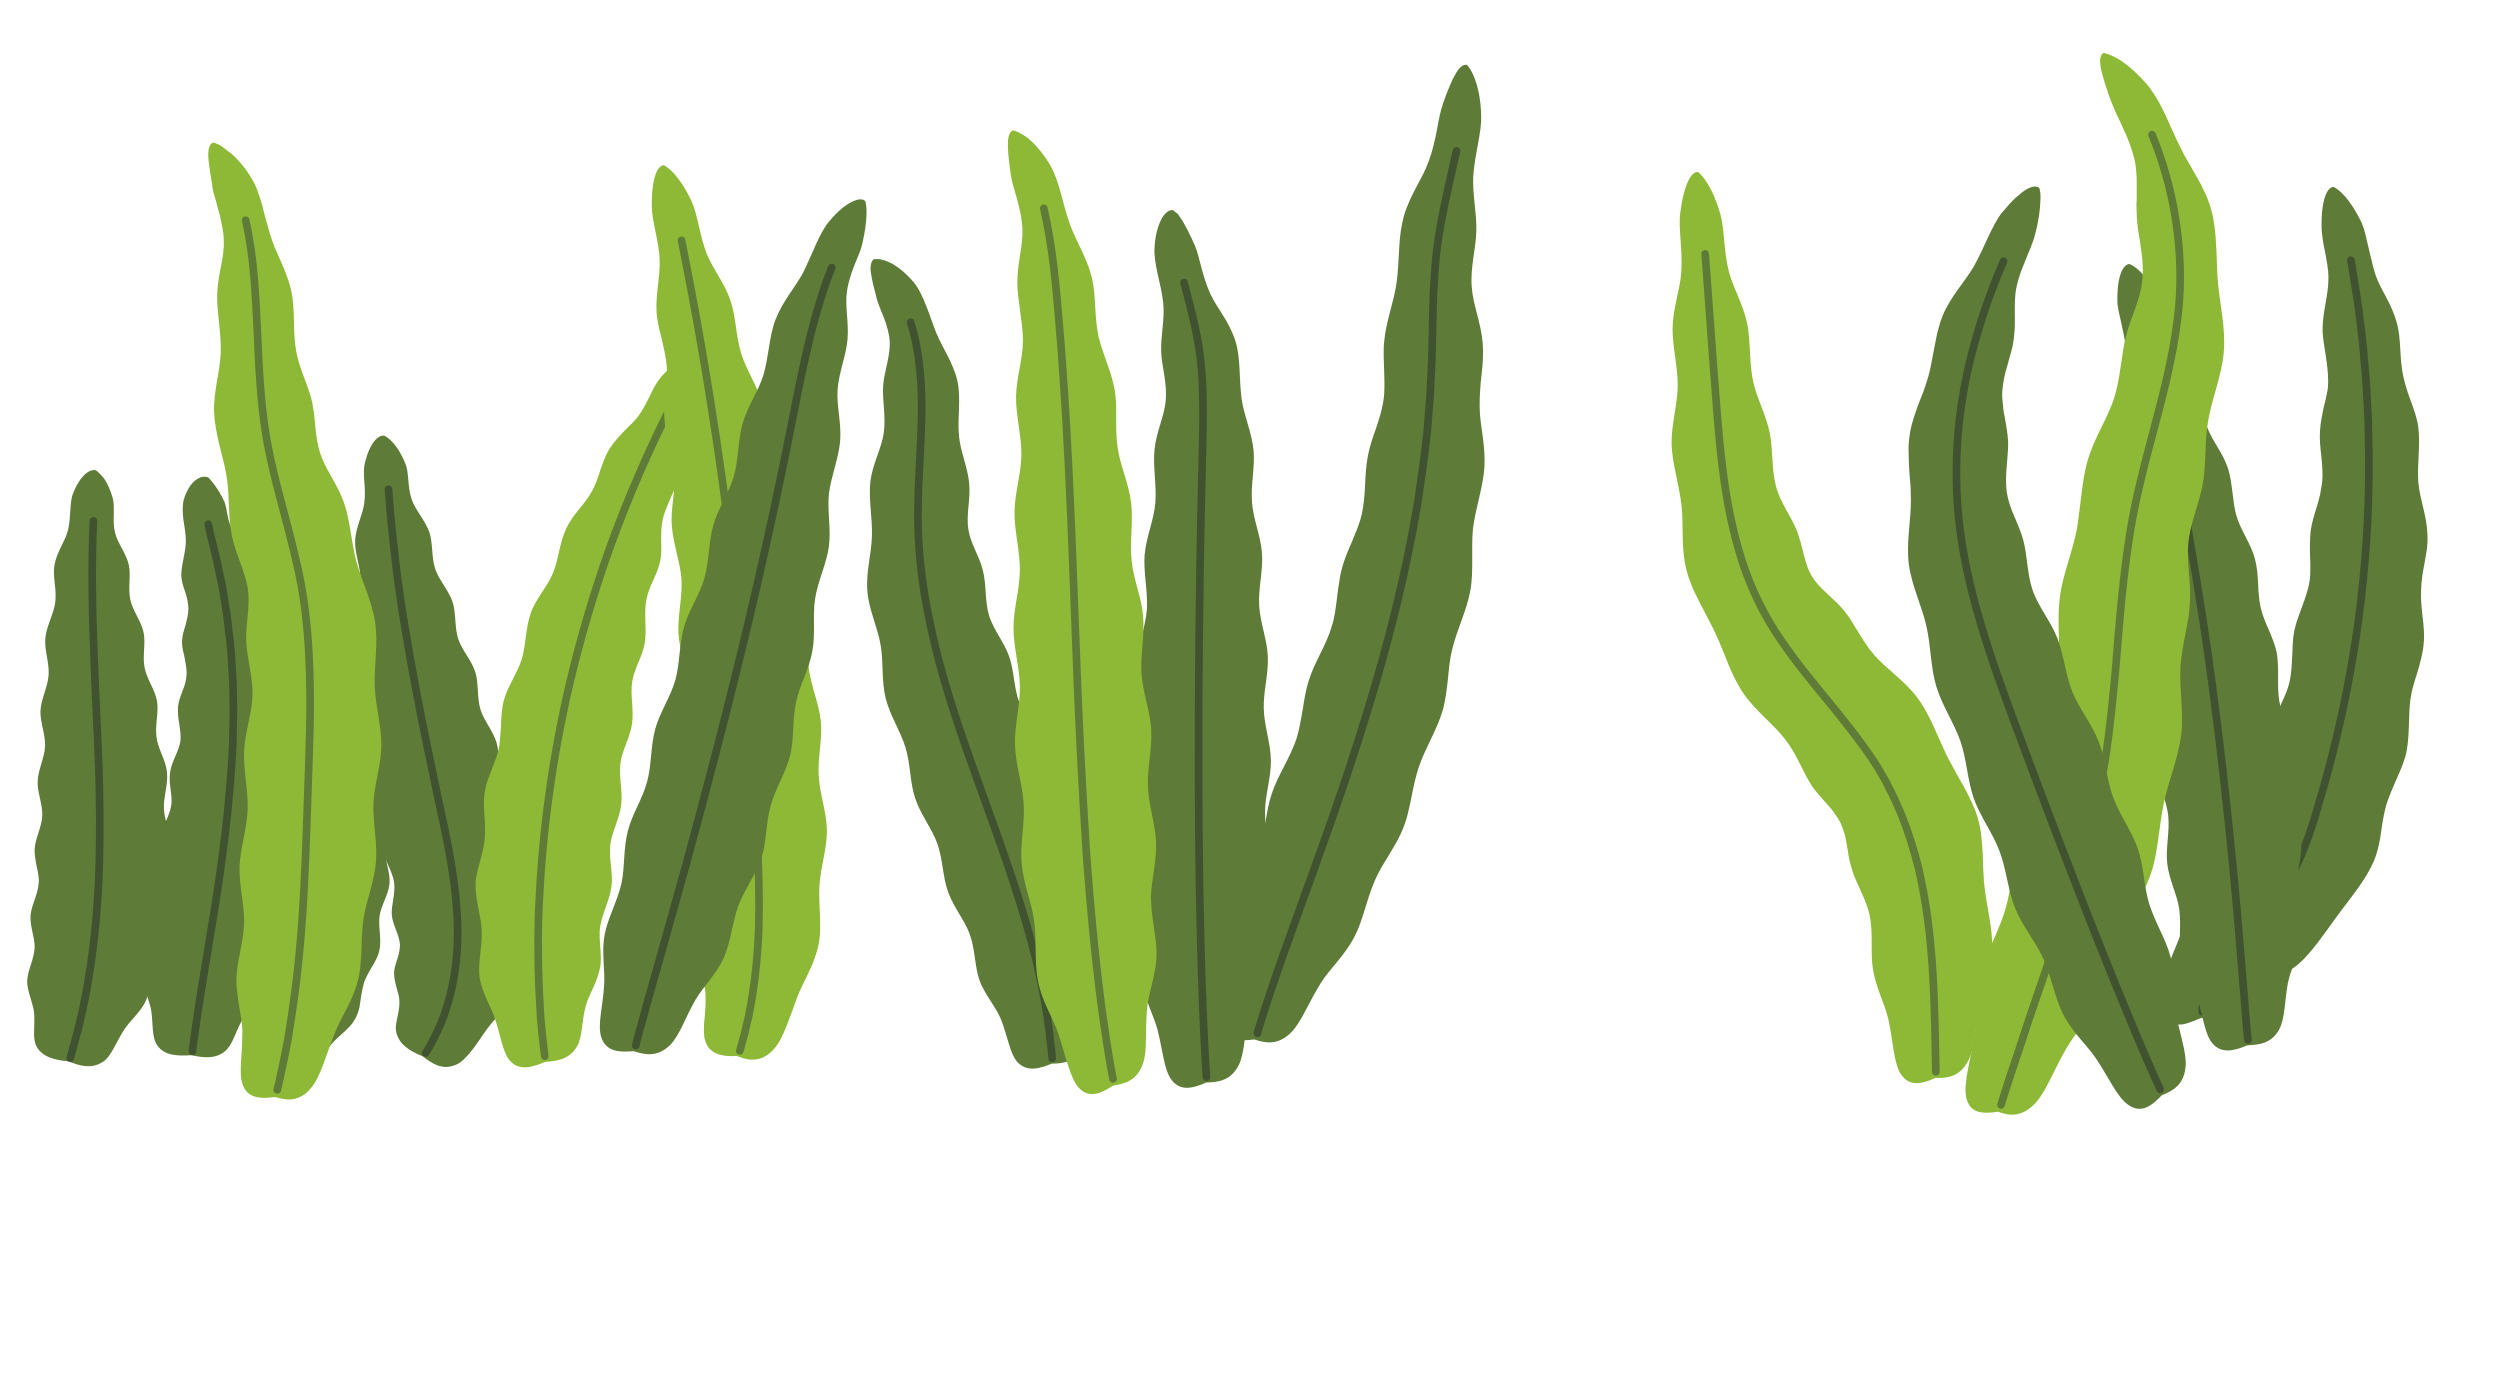 <?xml version="1.0" encoding="utf-8"?>
<!-- Generator: Adobe Illustrator 21.0.0, SVG Export Plug-In . SVG Version: 6.00 Build 0)  -->
<svg version="1.2" baseProfile="tiny" id="plant_back"
	 xmlns="http://www.w3.org/2000/svg" xmlns:xlink="http://www.w3.org/1999/xlink" x="0px" y="0px" viewBox="0 0 982 550"
	 xml:space="preserve">
<g>
	<path fill="#5E7B38" d="M37.6,184.7c-2.3-0.5-6,1.8-8.9,9.1c-1.5,3.8-0.7,9.2-2,14.5c-1.1,4.3-4.4,8.5-5.3,13.6
		c-0.4,2.3-0.2,4.7,0.1,7.2c0.3,2.5,0.5,5,0.2,7.5c-0.6,4.6-3.4,9.1-3.9,14.1c-0.4,4.7,1.6,9.6,1.3,14.4c-0.3,4.7-2.9,9.2-3.2,14
		c-0.2,4.6,2,9.4,1.8,14c-0.2,4.6-2.7,9.1-2.9,13.7c-0.1,2.3,0.4,4.6,0.9,6.8c0.5,2.3,1,4.6,0.9,6.8c-0.1,2.3-0.8,4.5-1.5,6.7
		c-0.7,2.2-1.4,4.4-1.5,6.5c-0.1,2.2,0.4,4.5,0.8,6.7c0.5,2.2,1,4.4,0.8,6.6c-0.3,4.5-2.9,8.7-3.2,12.7c-0.3,4.4,1.8,8.8,1.6,12.9
		c-0.2,2.2-0.8,4.4-1.5,6.5c-0.7,2.1-1.3,4.1-1.4,6c-0.1,2.3,0.5,4.5,1.2,6.7c0.6,2.1,1.3,4.2,1.5,6.1c0.2,2.6,0,5,0,7.3
		c-0.1,2.3,0.1,4.3,1,6c2.2,4.1,7.1,5.3,12.5,5.8c4.3,1.7,8.9,3.2,13.5,0.2c1.8-1.1,3-3.1,4.3-5.4c1.3-2.3,2.5-4.8,4.1-7.3
		c1.3-1.9,2.9-3.7,4.6-5.6c0.8-1,1.7-2,2.4-3.1c0.8-1.1,1.4-2.3,1.9-3.6c0.9-2.2,1.2-4.8,1.4-7.4c0.2-2.6,0.4-5.3,1-7.9
		c1.2-4.7,4.5-9.1,5.3-14.4c0.3-2.4,0.1-5-0.3-7.5c-0.4-2.5-0.7-5.1-0.6-7.7c0.1-2.4,0.8-4.8,1.5-7.3c0.7-2.4,1.3-4.9,1.3-7.4
		c0-4.9-2.6-9.7-2.9-14.5c-0.3-4.8,1.7-9.8,1.2-14.6c-0.2-2.4-1.1-4.7-2-6.9c-0.9-2.3-1.8-4.5-2.1-6.8c-0.7-4.7,0.9-9.7,0.2-14.2
		c-0.8-4.6-4-8.7-4.9-13.2c-0.9-4.6,0.5-9.6-0.4-13.9c-1-4.6-4.3-8.5-5.2-12.8c-1-4.6,0.3-9.5-0.6-13.7c-1.1-4.7-4.4-8.5-5.4-12.6
		c-0.6-2.5-0.6-5-0.5-7.3c0-2.3,0.1-4.5-0.4-6.3c-1-3.5-2.2-6-3.4-7.7C39.5,186.2,38.3,185.2,37.6,184.7z"/>
	<path fill="none" stroke="#405230" stroke-width="3" stroke-linecap="round" stroke-miterlimit="10" d="M36.7,204.6
		c-0.9,18.7-0.4,36.1,0.2,52.2c0.6,16.1,1.4,30.8,1.9,44.2c0.9,26.9,0.3,48.6-1.6,65.6c-1.8,17-4.4,29.2-6.4,37.2
		c-0.5,2-1,3.7-1.4,5.2c-0.4,1.5-0.7,2.7-1,3.7c-0.5,1.9-0.8,2.9-0.8,2.9"/>
</g>
<g>
	<path fill="#5E7B38" d="M131.7,214.1c-2.2-1-6.1,0.1-10.6,5.7c-2.3,2.9-2.7,7.9-5,12.7c-0.9,1.9-2.3,3.8-3.7,5.8
		c-1.4,2.1-2.7,4.4-3.3,7.2c-0.5,2.4-0.3,5.1,0.1,7.7c0.4,2.6,0.8,5.2,0.8,7.6c-0.1,4.6-2.3,9.3-2.1,13.6c0.1,4.1,2.6,7.8,2.5,11.3
		c-0.2,3.4-2.9,6.6-3.4,10c-0.5,3.4,1.3,7.3,0.6,11.2c-0.7,3.8-3.8,7.5-4.5,11.6c-0.7,4.2,1,8.7,0.4,12.7c-0.3,2.1-1.2,4-2.1,6
		c-0.9,1.9-1.8,3.8-2.1,5.8c-0.3,2,0,4.1,0.3,6.1c0.3,2,0.6,4.1,0.4,6c-0.3,2-1.2,3.9-2,5.7c-0.9,1.8-1.7,3.6-1.9,5.4
		c-0.3,1.9,0.1,3.9,0.4,5.9c0.3,1.9,0.7,3.9,0.5,5.7c-0.3,2-1.1,3.8-1.8,5.6c-0.8,1.7-1.5,3.4-1.6,5.1c-0.2,2,0.3,4,0.9,6
		c0.5,1.9,1.1,3.8,1.2,5.6c0.1,2.3-0.2,4.4-0.3,6.4c-0.1,2-0.1,3.8,0.7,5.4c2,4,6.6,5.8,11.9,7c4.1,2.1,8.5,4.2,13.2,1.9
		c3.5-1.8,5.7-6.6,9-10.7c1.4-1.6,3.1-3.1,4.9-4.7c0.9-0.8,1.8-1.7,2.6-2.6c0.8-0.9,1.5-2,2.1-3.1c0.5-1,0.9-2.1,1.2-3.2
		c0.3-1.1,0.4-2.3,0.6-3.5c0.2-1.2,0.3-2.4,0.6-3.6c0.2-1.2,0.5-2.4,0.8-3.5c0.4-1,0.8-2,1.4-3.1c0.5-1,1.1-2,1.7-3
		c1.2-2,2.4-4.1,2.9-6.4c1-4.3-0.5-9.1,0.1-13.6c0.6-4.3,3.5-8.3,3.9-12.7c0.4-4.3-1.8-8.7-1.6-12.9c0.2-4.2,2.7-8.3,2.7-12.4
		c0-4.1-2.3-8.5-2.5-13c-0.1-4.5,2-9.4,1.4-14.2c-0.6-5-3.8-9.5-5.1-14.2c-1.3-4.9-0.5-9.9-2-13.8c-1.5-4-5.3-6.7-6.6-10
		c-0.7-1.7-0.7-3.6-0.7-5.3c0-0.9,0.1-1.6,0-2.4c0-0.8-0.1-1.5-0.3-2.2c-0.5-1.6-1.4-3.2-2.3-4.8c-0.9-1.6-1.7-3.4-1.9-5
		c-0.4-4.2,1.8-8.1,1.6-11.4C135.5,218.9,133,215.3,131.7,214.1z"/>
	<path fill="none" stroke="#405230" stroke-width="3" stroke-linecap="round" stroke-miterlimit="10" d="M126.7,231.1
		c-1.1,4-1.9,7.9-2.4,11.9c-0.4,3.9-0.5,7.9-0.1,11.7c0.6,7.7,2.2,15.1,3.3,22.2c2.5,14.2,1.2,27.4,0,39.3
		c-1.2,12-2.2,22.8-3.3,32.6c-1.1,9.7-2.3,18.3-3.7,25.9c-2.7,15.1-5.8,25.8-8.1,32.8c-0.6,1.8-1.2,3.3-1.6,4.6
		c-0.5,1.3-0.8,2.4-1.2,3.2c-0.6,1.7-1,2.5-1,2.5"/>
</g>
<g>
	<path fill="#5E7B38" d="M81.9,187.6c-1.1-0.5-2.6-0.6-4.5,0.6c-1.8,1.1-3.9,3.7-5.2,8c-0.6,2.2-0.5,4.9-0.2,7.6
		c0.4,2.7,0.9,5.5,1,8.3c0.1,4.5-1.8,9.4-1.8,14c0.1,2.1,0.7,4.1,1.5,6.3c0.4,1.1,0.7,2.2,0.9,3.3c0.2,1.1,0.4,2.3,0.4,3.4
		c0,2.1-0.6,4.3-1.1,6.4c-0.7,2.2-1.4,4.4-1.4,6.6c0,1,0.1,2.1,0.3,3.1c0.1,0.5,0.2,1.1,0.4,1.6c0.1,0.5,0.2,1.1,0.3,1.6
		c0.4,2.2,0.9,4.4,0.8,6.6c-0.1,1.1-0.3,2.1-0.5,3.2c-0.3,1.1-0.7,2.1-1.1,3.2c-0.8,2.1-1.6,4.2-1.8,6.4c-0.1,2.1,0.1,4.3,0.5,6.5
		c0.3,2.2,0.7,4.4,0.5,6.6c-0.6,4.3-3.6,8.3-4.1,12.6c-0.3,2.2-0.1,4.4,0.2,6.6c0.3,2.2,0.6,4.5,0.2,6.6c-0.8,4.4-3.7,8.4-4.5,12.7
		c-0.4,2.2-0.1,4.5,0.1,6.8c0.3,2.3,0.5,4.6,0.1,6.7c-0.4,2.3-1.3,4.4-2.2,6.6c-0.9,2.1-1.8,4.2-2.1,6.4c-0.6,4.6,1.2,9.4,0.8,13.8
		c-0.4,4.8-3.1,9.3-3.2,13.5c0,5.1,2.5,9.6,3.2,13.7c0.8,5.4,0.1,10.7,2.5,13.9c2.8,3.9,7.8,4,13.2,3.7c4.5,0.9,9.4,1.7,13.3-1.6
		c3-2.5,4.1-7.6,6.7-12.2c1.1-1.8,2.6-3.4,4.2-5.2c1.5-1.8,3-3.8,4-6.1c0.8-2,1.1-4.3,1.2-6.7c0.2-2.4,0.3-4.9,1.1-7.2
		c1.3-4.2,4.8-8.2,5.9-13c1.1-4.4-0.5-9.6,0.4-14.4c0.4-2.3,1.3-4.5,2.2-6.8c0.9-2.3,1.8-4.6,2.1-7c0.3-2.3-0.1-4.8-0.5-7.2
		c-0.4-2.4-0.8-4.9-0.7-7.3c0.2-4.8,2.7-9.6,2.8-14.5c-0.1-4.9-2.6-9.7-2.9-14.5c-0.2-2.4,0.2-4.9,0.6-7.4c0.4-2.5,0.8-5,0.4-7.4
		c-0.3-2.5-1.3-4.8-2.3-7.1c-0.5-1.2-0.9-2.3-1.4-3.5c-0.5-1.2-0.9-2.3-1.1-3.5c-0.5-2.4-0.4-5-0.4-7.5c0-0.6,0-1.3,0-1.9
		c0-0.6-0.1-1.3-0.1-1.9c-0.1-1.2-0.3-2.4-0.6-3.6c-0.7-2.4-2-4.7-3.2-6.8c-1.3-2.1-2.7-4.2-3.5-6.4c-0.9-2.4-1.2-4.9-1.5-7.4
		c-0.5-2.5-0.9-4.9-1.9-7c-0.6-1.2-1.2-2.3-2-3.3c-0.4-0.5-0.8-1-1.1-1.5c-0.4-0.5-0.8-0.9-1.2-1.4c-1.6-1.7-3.2-3.3-4.2-5
		c-1.2-2.1-1.8-4.3-2.1-6.2c-0.4-2-0.6-3.6-1.2-5c-1.2-2.5-2.3-4.4-3.4-5.9c-0.3-0.4-0.5-0.8-0.8-1.1c-0.2-0.3-0.5-0.6-0.7-0.9
		C82.6,188.4,82.2,188,81.9,187.6z"/>
	<path fill="none" stroke="#405230" stroke-width="3" stroke-linecap="round" stroke-miterlimit="10" d="M81.8,205.9
		c0.8,4.4,2.1,8.8,3.1,13.2c0.5,2.2,1,4.4,1.4,6.5c0.2,1.1,0.5,2.1,0.7,3.2c0.1,0.5,0.2,1.1,0.3,1.6l0.3,1.6c0.3,2.1,0.7,4.2,1,6.3
		c0.3,2.1,0.7,4.1,0.9,6.2c0.2,2.1,0.4,4.1,0.7,6.1c0.2,2,0.5,4,0.6,6c0.2,4,0.5,7.8,0.7,11.6c0.1,3.8,0.1,7.5,0.2,11.1
		c-0.1,3.6-0.2,7.2-0.2,10.6c0,1.7-0.1,3.4-0.2,5.1c-0.1,1.7-0.2,3.4-0.3,5c-0.9,13.2-2.1,25.1-3.6,35.8
		c-1.4,10.7-2.9,20.2-4.3,28.5c-2.7,16.7-4.8,28.8-5.9,36.8c-1.2,8-1.6,11.8-1.6,11.8"/>
</g>
<g>
	<path fill="#5E7B38" d="M150.9,171.1c-2.4-0.2-5.6,2.7-7.6,10.8c-0.5,2.1-0.4,4.5-0.2,7.2c0.2,2.6,0.4,5.5,0,8.4
		c-0.3,2.3-1.1,4.7-1.9,7.1c-0.8,2.5-1.6,5.1-1.7,7.8c-0.2,4.9,2.1,10.1,2.1,15.5c0,4.9-2.3,10.1-2.1,15.3c0.2,5,2.9,10.1,3.3,15.3
		c0.4,5-1.6,10.3-1.1,15.4c0.5,5,3.5,9.9,4.1,14.9c0.6,5-1.1,10.3-0.3,15.3c0.7,5,3.9,9.6,4.7,14.6c0.8,5-0.7,10.2,0.1,14.8
		c0.8,4.7,3.9,8.8,4.5,13.1c0.6,4.5-1.2,9-0.9,12.8c0.2,2.1,0.9,4,1.7,6c0.7,1.9,1.4,3.8,1.5,5.6c0,1-0.1,2.1-0.3,3
		c-0.1,0.5-0.2,1-0.4,1.5c-0.1,0.5-0.3,0.9-0.4,1.4c-0.6,1.9-1.2,3.6-1.2,5.3c0,1,0.1,2,0.3,3c0.2,1,0.5,2,0.7,2.9
		c0.3,1,0.5,1.9,0.8,2.9c0.2,0.9,0.3,1.8,0.3,2.7c0,2.3-0.5,4.5-0.9,6.4c-0.1,0.5-0.2,1-0.3,1.5c-0.1,0.5-0.1,0.9-0.2,1.4
		c-0.1,0.9,0,1.8,0.2,2.7c1.1,4.4,5.1,7.2,10.3,9.2c1.8,1.4,3.7,2.8,5.9,3.6c2.2,0.8,4.6,0.9,7.5-0.4c1.1-0.5,2.1-1.3,3.1-2.3
		c1-1,2-2.1,3-3.4c1-1.3,1.9-2.6,2.9-4c0.9-1.4,1.9-2.8,2.9-4.2c1.6-2.2,3.6-4.3,5.5-6.6c1.9-2.4,3.7-5,4.9-8.2
		c0.5-1.4,0.8-2.8,1-4.3c0.2-1.5,0.3-3.1,0.4-4.6c0.2-3.2,0.1-6.4,0.6-9.5c0.2-1.4,0.5-2.8,0.9-4.3c0.3-1.4,0.7-2.8,1.1-4.3
		c0.7-2.9,1.4-5.9,1.3-8.9c-0.2-5.7-3.1-11.1-3.9-16.6c-0.8-5.3,0.6-11-0.5-16.1c-1.1-5-4.7-9.3-5.9-14.1
		c-1.3-4.7-0.3-10.1-1.6-14.8c-1.3-4.7-5-8.7-6.4-13.3c-1.4-4.7-0.6-10.1-2-14.6c-1.5-4.7-5.2-8.5-6.7-13c-1.5-4.7-0.8-10-2.2-14.5
		c-1.6-4.7-5.3-8.5-6.8-12.9c-1.6-4.8-0.9-10.1-2.3-14.4c-1.7-4.9-5.4-8.6-6.9-12.8c-0.9-2.6-1.2-5.2-1.4-7.7
		c-0.2-2.5-0.4-4.8-1.2-6.7C156.2,174.7,152.6,171.9,150.9,171.1z"/>
	<path fill="none" stroke="#405230" stroke-width="3" stroke-linecap="round" stroke-miterlimit="10" d="M152.6,192.2
		c0.7,9.9,1.7,19.5,2.8,28.7c1.1,9.2,2.4,18,3.8,26.4c2.8,16.9,5.8,32.3,8.7,46.3c1.5,7,2.9,13.7,4.2,20.1
		c1.4,6.3,2.7,12.4,3.8,18.1c2.2,11.4,3.5,21.7,3.8,30.7c0.3,9.1-0.5,16.9-1.8,23.5c-1.3,6.6-3,11.9-4.7,15.9
		c-1.7,4.1-3.3,7-4.3,8.9c-1.1,1.9-1.7,2.8-1.7,2.8"/>
</g>
<g>
	<path fill="#8DB936" d="M272.6,141.1c-1.9-1.5-6.3-0.3-12.7,6.7c-1.6,1.8-3,4.2-4.3,7c-1.3,2.7-2.8,5.7-4.7,8.4
		c-1.5,2.2-3.7,4-5.7,6.1c-2,2.1-4.1,4.3-5.8,7c-1.5,2.4-2.5,5.2-3.5,8.1c-0.9,2.9-1.9,5.9-3.4,8.6c-1.4,2.5-3.2,4.8-5.1,7.1
		c-1.9,2.3-3.7,4.8-5,7.5c-1.2,2.6-2,5.6-2.7,8.6c-0.7,3-1.3,6.1-2.5,8.9c-2.2,5.4-6.7,10-8.7,15.7c-2,5.6-1.9,12.2-3.5,18
		c-0.9,2.9-2.3,5.5-3.7,8.3c-0.7,1.4-1.4,2.7-2,4.1c-0.6,1.4-1.1,2.8-1.5,4.3c-0.7,2.9-0.9,6.1-1,9.1c-0.1,1.5-0.1,3.1-0.3,4.6
		c-0.1,1.5-0.2,3-0.5,4.5c-0.6,3-1.8,5.8-2.9,8.7c-0.6,1.4-1.1,2.9-1.6,4.3c-0.5,1.4-0.8,2.9-1.1,4.4c-0.5,3.1-0.3,6.2-0.1,9.3
		c0.2,3.1,0.4,6.1,0.1,9.1c-0.3,3.1-1.1,6.1-1.9,9.1c-0.8,3-1.7,5.9-1.7,8.9c-0.1,6.3,2.2,12.3,2.4,18c0.3,6.4-1.6,12.8-0.8,18.4
		c1,6.6,4.6,11.5,6.1,16.5c2.2,6.5,3,13.3,6,16.5c3.7,3.8,8.6,2.3,13.7,0.2c4.6-0.3,9.5-1,12.4-6c2.3-3.8,1.8-10.1,3.5-16
		c0.6-2.3,1.8-4.7,2.9-7.1c1.1-2.4,2.1-5,2.7-7.9c0.5-2.5,0.3-5.2,0.1-7.9c-0.2-2.8-0.5-5.6,0-8.5c0.8-5.1,3.7-10.1,4.4-15.6
		c0.7-5.1-1.1-10.8-0.5-16.3c0.7-5.2,3.7-10.3,4.3-15.7c0.7-5.2-1-10.8-0.3-16.2c0.1-0.7,0.2-1.3,0.3-2c0.2-0.7,0.4-1.3,0.6-2
		c0.4-1.3,0.9-2.6,1.4-3.9c1-2.6,1.9-5.2,2.3-7.8c0.3-2.7,0.2-5.4,0-8.1c-0.2-2.7-0.4-5.5,0-8.1c0.2-1.3,0.5-2.7,1-4
		c0.4-1.3,1-2.6,1.5-3.9c1.1-2.6,2.1-5.1,2.5-7.8c0.8-5.4-0.4-11,0.5-16.3c0.5-2.7,1.5-5.4,2.7-7.9c1.2-2.6,2.3-5.1,2.8-7.7
		c0.6-2.7,0.5-5.5,0.4-8.3c0-2.7,0-5.4,0.6-8c0.6-2.8,1.8-5.4,2.9-8c1.2-2.6,2.4-5,3-7.5c1.3-5.7,0.1-11.4,1.3-16.3
		c1.5-6.1,4.9-11.2,6-15.7C275,147.6,273.5,142.8,272.6,141.1z"/>
	<path fill="none" stroke="#5E7B38" stroke-width="3" stroke-linecap="round" stroke-miterlimit="10" d="M261.8,163
		c-10.1,20.5-18.2,40.2-24.6,58.8c-6.3,18.6-11.1,36.1-14.7,52.2c-7.1,32.3-9.7,59-10.7,80c-0.6,10.5-0.4,19.6-0.3,27.2
		c0.2,7.7,0.6,14,0.9,19c0.9,10,1.6,14.7,1.6,14.7"/>
</g>
<g>
	<path fill="#8DB936" d="M260.8,64.9c-2.5,0.1-4.8,4.6-4.8,15.9c0,2.9,0.7,6.2,1.4,9.8c0.7,3.6,1.6,7.5,1.7,11.5
		c0.3,6.4-1.6,13.1-1.2,20.6c0.2,3.3,1.1,6.8,2,10.3c0.8,3.6,1.7,7.2,2,10.9c0.5,6.8-1.5,13.6-0.9,20.8c0.4,6.8,3.5,13.9,3.9,21.1
		c0.2,3.5-0.1,6.9-0.5,10.4c-0.4,3.5-0.8,7-0.5,10.5c0.3,3.5,1.1,7,1.9,10.5c0.8,3.5,1.7,7,1.9,10.6c0.2,3.5-0.2,7-0.6,10.5
		c-0.2,1.7-0.4,3.5-0.5,5.2c-0.1,1.7-0.2,3.5-0.1,5.2c0.2,3.5,1,7,1.9,10.5c0.8,3.5,1.6,7,1.8,10.5c0.1,1.8,0.1,3.5,0,5.3
		c-0.1,1.8-0.3,3.5-0.5,5.3c-0.4,3.5-0.8,7-0.6,10.5c0.2,3.6,1,7.1,1.8,10.5c0.4,1.7,0.8,3.5,1.2,5.2c0.3,1.7,0.6,3.4,0.7,5.2
		c0.2,3.6-0.1,7.2-0.5,10.8c-0.4,3.5-0.7,7-0.5,10.3c0.5,7.1,3.3,13.5,3.7,19.8c0.4,7-1.7,13.8-1.5,19.6c0.2,6.9,2.8,12.5,3.1,18
		c0.1,1.8,0.1,3.6,0,5.4c-0.1,1.7-0.2,3.4-0.4,5c-0.2,1.6-0.2,3.1-0.2,4.5c0.1,1.4,0.1,2.6,0.5,3.7c1.7,5.4,6.7,6.3,12.4,6
		c2.1,0.8,4.4,1.6,6.8,1.4c2.4-0.1,5-1.1,7.6-3.9c2-2.1,3.6-5.4,5.1-9.1c0.7-1.9,1.4-3.8,2.2-5.8c0.7-2,1.4-4,2.2-6.1
		c2.5-6.3,6.7-12.4,8.3-20.6c1.4-7.1-0.2-15.2,0.3-23c0.4-7.1,3-14.2,2.9-21.7c-0.1-7-2.8-14-3.2-21.3c-0.2-3.5,0.1-7,0.5-10.6
		c0.3-3.6,0.7-7.2,0.3-10.8c-0.7-7-3.8-13.7-4.7-20.8c-0.8-7,0.5-14.5-0.6-21.5c-1.1-7-4.7-13.4-5.9-20.3c-1.4-7-0.3-14.6-1.9-21.4
		c-0.8-3.5-2.1-6.8-3.4-10c-1.4-3.2-2.8-6.4-3.6-9.8c-1.7-7-1.3-14.6-3-21.3c-2-7-6.1-12.7-8.1-19.2c-2.2-7-2.1-14.7-4.3-21
		c-1.2-3.5-2.9-6.6-4.7-9.6c-1.7-3-3.4-5.8-4.6-8.7c-1.4-3.7-2.3-7.5-3.1-11c-0.8-3.5-1.6-6.8-2.8-9.5
		C267.1,69.3,262.7,65.9,260.8,64.9z"/>
	<path fill="none" stroke="#5E7B38" stroke-width="3" stroke-linecap="round" stroke-miterlimit="10" d="M267.7,94.4
		c11.2,55.7,17.8,103.7,22.2,144.2c2.2,20.2,3.8,38.6,5.1,55.1c0.3,4.1,0.6,8.1,0.9,12c0.3,3.9,0.5,7.7,0.7,11.4
		c0.5,7.4,0.9,14.3,1.2,20.7c0.5,12.9,0.5,24.1-0.1,33.6c-0.6,9.5-1.7,17.2-2.8,23.4c-0.3,1.5-0.6,3-0.8,4.3
		c-0.3,1.3-0.6,2.5-0.9,3.7c-0.3,1.1-0.5,2.2-0.7,3.1c-0.3,0.9-0.5,1.8-0.7,2.5c-0.4,1.5-0.7,2.6-0.9,3.3c-0.2,0.7-0.3,1.1-0.3,1.1"
		/>
</g>
<g>
	<path fill="#5E7B38" d="M339.9,79c-0.9-0.9-2.5-1-4.9,0.1c-2.5,1.1-5.8,3.6-9.5,8.1c-1.9,2.3-3.5,5.5-5.1,9
		c-0.8,1.8-1.5,3.6-2.4,5.4c-0.8,1.9-1.7,3.7-2.6,5.6c-3.1,5.8-8,11.1-10.8,18.4c-2.5,6.5-2.6,14.5-4.7,21.6
		c-2,6.5-6.2,12.3-8.2,19.1c-0.9,3.2-1.3,6.8-1.7,10.3c-0.4,3.6-0.8,7.2-1.8,10.6c-1.9,6.6-6.1,12.3-8,19.1
		c-1.9,6.6-1.6,14.1-3.5,20.8c-1.9,6.6-6.1,12.5-8,19.1c-1.9,6.7-1.6,14.1-3.4,20.8c-1.9,6.8-6.1,12.7-7.9,19.3
		c-1.9,6.8-1.4,14.1-3.2,20.7c-0.9,3.4-2.4,6.7-3.9,9.9c-1.5,3.2-2.9,6.4-3.7,9.6c-1.8,7-1.1,14.1-2.5,20.6
		c-1.7,7.2-5.5,13.8-6.6,20.1c-0.7,3.7-0.6,7.2-0.4,10.6c0.2,3.3,0.4,6.5,0.2,9.4c-0.5,7.9-2.7,15.6-1.1,20.3
		c1.9,5.6,7,5.9,12.7,5.4c4.4,1.4,9.2,2.5,14.2-2.3c3.8-3.7,6.2-11.2,10.1-17.9c3.1-5.3,8.1-9.8,11.2-16.7
		c2.6-5.9,3.2-13.5,5.7-20.4c2.3-6.2,6.8-11.9,9-18.7c2.1-6.4,1.7-13.8,3.7-20.7c1.8-6.5,5.9-12.7,7.6-19.6
		c1.6-6.7,0.8-13.9,2.3-20.8c0.7-3.4,2-6.7,3.3-10c1.3-3.3,2.5-6.7,3.1-10.1c1.3-6.8,0-13.9,1.1-20.7c1.1-6.9,4.5-13.6,5.4-20.4
		c0.9-7-0.7-13.9,0-20.6c0.4-3.5,1.4-7,2.3-10.4c0.9-3.4,1.8-6.9,2.1-10.2c0.6-7.1-1.4-13.7-1-20.2c0.5-7,3.4-13.7,3.9-19.8
		c0.6-6.9-1.1-13.2-0.2-19c0.1-0.9,0.3-1.8,0.5-2.7c0.2-0.9,0.5-1.7,0.7-2.6c0.3-0.8,0.5-1.7,0.8-2.5c0.3-0.8,0.6-1.6,0.9-2.4
		c0.6-1.5,1.2-3,1.8-4.4c0.6-1.4,1-2.8,1.3-4C340.9,86.3,340.5,81.1,339.9,79z"/>
	<path fill="none" stroke="#405230" stroke-width="3" stroke-linecap="round" stroke-miterlimit="10" d="M326.7,105.1
		c-2.6,6.4-4.6,12.9-6.4,19.3c-1.8,6.4-3.3,12.9-4.7,19.2c-1.4,6.3-2.6,12.5-3.8,18.6c-1.2,6.1-2.4,12.1-3.6,17.9
		c-4.8,23.4-9.6,44.8-14.2,64.2c-9.3,38.9-17.7,70.3-24.4,94.9c-6.8,24.6-11.9,42.4-15.2,54.1c-1.6,5.9-2.8,10.2-3.6,13.1
		c-0.8,2.9-1.1,4.3-1.1,4.3"/>
</g>
<g>
	<path fill="#5E7B38" d="M343.3,101.8c-1,0.6-1.5,2.3-1.3,4.7c0.2,1.2,0.4,2.8,0.8,4.5c0.2,0.9,0.4,1.8,0.7,2.8
		c0.3,1,0.5,2.1,0.8,3.2c0.6,2.4,1.8,4.9,2.9,7.8c1.1,2.9,2.1,6.1,2.3,9.5c0.1,2.7-0.4,5.5-1,8.4c-0.6,2.9-1.4,5.8-1.6,8.9
		c-0.4,5.5,1.2,12.1,0.2,18.7c-0.9,6-4.3,11.8-5.2,18.7c-0.8,6.6,0.8,14.2,0.6,21.6c-0.2,7.1-2.4,14.2-1.8,21.5
		c0.5,7.2,4,14.2,5.2,21.2c1.2,7,0.3,14.2,2,21c1.7,6.8,5.9,13,7.8,19.4c2,6.6,1.7,13.7,3.8,19.9c2.1,6.4,6.6,11.9,8.7,17.8
		c2.2,6.3,2.1,13.2,4.2,18.9c2.2,6.2,6.5,11.1,8.5,16.6c2.2,6.2,2,12.9,3.8,18c0.5,1.5,1.2,3,2,4.3c0.7,1.3,1.5,2.6,2.3,3.8
		c1.6,2.5,3.1,4.8,4.1,7.2c2.6,6.4,3.5,13.3,6.3,16.7c3.6,4.2,8.5,3.1,13.7,0.9c2.3,0,4.7-0.2,6.9-1.1c1.1-0.5,2.1-1.1,3.1-2
		c1-0.9,1.9-2.1,2.6-3.7c2.2-4.8,1.6-12.9,2.2-20.6c0.4-6.1,2.8-12.6,2.1-20.1c-0.3-3.3-1.4-6.6-2.5-10c-1.2-3.3-2.4-6.8-3.1-10.3
		c-1.3-6.4-0.7-13.4-2.6-20.1c-1.8-6.2-6.2-11.8-8.3-18.2c-2.1-6-2-12.9-4.3-19c-2.2-5.9-6.6-10.9-8.8-16.7c-2.2-5.8-2-12.4-4-18.1
		c-2-5.7-6.1-10.4-7.9-16.1c-1.7-5.7-1-12.1-2.4-17.6c-1.3-5.6-4.9-10.6-5.7-16.2c-1-5.7,0.9-12,0.3-18c-0.5-6.3-3.4-12.3-4-18.7
		c-0.7-6.9,0.8-14.4-0.5-21c-0.7-3.7-2.3-7.1-3.8-10.2c-1.6-3.1-3.2-6-4.5-9c-1.5-3.7-2.7-7.5-4.1-11c-1.4-3.5-2.9-6.8-4.8-9.1
		c-0.5-0.6-0.9-1.1-1.4-1.6c-0.5-0.5-0.9-0.9-1.4-1.4c-0.9-0.9-1.7-1.6-2.6-2.3c-0.9-0.6-1.7-1.2-2.4-1.7c-0.8-0.4-1.5-0.8-2.2-1.1
		c-1.3-0.6-2.5-0.9-3.5-1.1C344.5,101.8,343.8,101.8,343.3,101.8z"/>
	<path fill="none" stroke="#405230" stroke-width="3" stroke-linecap="round" stroke-miterlimit="10" d="M357.7,126.6
		c2,6.4,3.1,12.9,3.7,19.2c0.6,6.4,0.7,12.6,0.6,18.7c-0.3,12.2-1.3,23.8-1.4,35c-0.2,11.2,0.7,22,2.3,32.2
		c1.6,10.2,3.8,19.9,6.2,29c4.9,18.2,10.7,34.2,15.9,48.6c5.2,14.4,9.8,27.2,13.5,38.5c3.7,11.4,6.5,21.3,8.6,29.8
		c2,8.5,3.3,15.6,4.2,21.3c0.4,2.8,0.7,5.3,1,7.4c0.2,2.1,0.4,3.9,0.6,5.3c0.2,1.4,0.2,2.4,0.3,3.1c0.1,0.7,0.1,1,0.1,1"/>
</g>
<g>
	<path fill="#5E7B38" d="M460.9,82.6c-1.2-0.3-2.7,0.4-4.2,2.6c-1.4,2.3-2.9,6.2-3.2,12.1c-0.2,3,0.4,6.5,1.2,10.2
		c0.8,3.7,1.8,7.5,2.2,11.4c0.7,6.3-1,12.8-0.8,19.2c0.1,2.9,0.7,5.9,1.2,9.1c0.5,3.2,0.9,6.6,0.6,10c-0.5,6.3-3.7,12.3-4.4,19.3
		c-0.7,6.7,0.9,14.2,0.3,21.2c-0.6,6.8-3.6,13.3-4.2,20.3c-0.5,6.9,1.3,14.2,0.9,21.2c-0.5,6.9-3.3,13.6-3.6,20.5
		c-0.4,7,1.7,14.2,1.5,21.1c-0.3,7.1-2.8,13.9-3,20.8c-0.1,7.1,2.2,14.1,2.2,21c0,7.2-2.3,14.3-2,21c0.2,7.3,3,14,3.4,20.6
		c0.5,7.4-1.2,14.9-0.3,21.2c1,7.6,4.5,13.4,6,19.2c2,7.7,2.5,15.7,5.5,19.6c3.6,4.7,8.5,3.2,13.7,1c4.6-0.1,9.5-0.7,12.6-6.7
		c2.4-4.6,2.3-12.4,3.9-19.8c1.3-5.8,4.7-11.6,5.6-18.8c0.8-6.3-1-13.5-0.5-20.6c0.4-6.5,3.1-13,3.4-20c0.2-6.6-2.1-13.4-2-20.4
		c0-6.6,2.4-13.4,2.3-20.3c-0.1-6.7-2.6-13.3-2.8-20.2c-0.2-6.7,1.9-13.7,1.6-20.5c-0.3-6.8-3-13.2-3.4-20
		c-0.4-6.8,1.6-13.9,1.1-20.6c-0.5-6.8-3.4-13.2-3.9-19.8c-0.6-6.9,1.2-14,0.6-20.6c-0.7-7-3.7-13.4-4.7-20.2
		c-0.5-3.7-0.6-7.6-0.8-11.4c-0.2-3.8-0.5-7.7-1.6-11.2c-1.2-3.9-3.1-7.3-4.9-10.2c-1.9-3-3.7-5.7-5-8.5c-1.6-3.5-2.6-7-3.5-10.3
		c-0.9-3.3-1.5-6.2-2.5-8.5c-1.9-4.4-3.6-7.6-4.9-9.8c-0.7-1.1-1.4-2-1.9-2.8C461.8,83.5,461.3,83,460.9,82.6z"/>
	<path fill="none" stroke="#405230" stroke-width="3" stroke-linecap="round" stroke-miterlimit="10" d="M465.1,111
		c1.7,6.7,3.5,13.2,4.8,19.8c1.4,6.6,2.1,13.2,2.4,19.6c0.6,12.9,0,25.2-0.2,37c-0.6,23.7-0.9,45.4-1.1,65.2
		c-0.4,39.7-0.2,71.8,0.2,97.1c0.9,50.5,2.7,73.4,2.7,73.4"/>
</g>
<g>
	<path fill="#5E7B38" d="M576.2,25.5c-1.2-0.3-2.7,0.6-4.2,3.1c-1.5,2.4-3.2,6.4-5.2,12.1c-1,2.9-1.7,6.5-2.4,10.5
		c-0.8,4-1.7,8.2-3.3,12.4c-2.4,6.7-7.2,12.8-9.7,21.4c-0.5,1.9-0.9,3.9-1.2,6c-0.3,2.1-0.5,4.3-0.6,6.6c-0.3,4.5-0.4,9-1,13.3
		c-1.1,7.9-4.2,15.3-4.9,23.3c-0.4,3.8-0.1,7.7,0,11.6c0.1,3.9,0.3,7.9-0.3,11.7c-0.6,3.7-1.7,7.2-2.9,10.8
		c-1.3,3.5-2.5,7.1-3.2,10.8c-0.7,3.7-0.9,7.5-1.1,11.4c-0.1,1.9-0.2,3.9-0.4,5.8c-0.2,1.9-0.5,3.8-0.9,5.7
		c-0.8,3.7-2.4,7.2-3.8,10.7c-0.8,1.7-1.5,3.5-2.2,5.2c-0.7,1.8-1.3,3.5-1.8,5.4c-0.5,1.8-0.8,3.7-1.1,5.6c-0.3,1.9-0.6,3.8-0.8,5.8
		c-0.5,3.9-0.9,7.8-2.1,11.4c-2.2,7.5-6.8,14-9,21.2c-1.2,3.7-1.8,7.6-2.4,11.5c-0.7,3.9-1.3,7.7-2.4,11.3
		c-1.3,3.8-3.1,7.4-4.9,10.9c-1.8,3.5-3.6,7-4.8,10.6c-2.6,7.7-2.6,15.7-4.9,22.8c-2.5,8-7.2,15.2-9.1,22.3
		c-2.3,8.4-1.4,15.9-2.5,22.7c-1.4,9-4.1,17.9-2.9,23.2c1.5,6.4,6.8,6.4,12.5,5.7c4.3,1.4,9.2,2.5,14.5-2.8c4-4,7.1-12.3,11.7-19.5
		c3.6-5.7,9.2-10.5,13.1-18c1.7-3.2,2.9-6.9,4.1-10.8c1.2-3.9,2.4-7.9,4.1-11.7c3-6.9,8.3-13.1,11.2-20.8c0.7-1.8,1.3-3.7,1.7-5.6
		c0.5-1.9,0.9-3.9,1.3-5.9c0.8-4,1.6-8,2.9-11.9c2.5-7.4,7.1-14.4,9.4-22.3c1.1-3.8,1.5-7.8,2-11.8c0.4-4,0.7-8.1,1.7-12
		c1.8-7.8,5.8-15.4,7.2-23.5c0.7-4,0.7-8,0.7-12.1c0-2,0-4,0-6c0-2,0.1-4,0.3-6c1-8.1,4-16.3,4.5-24.3c0.2-4.1-0.2-8.2-0.7-12.1
		c-0.6-4-1.2-7.9-1.2-11.9c0-4.1,0.3-8.3,0.8-12.5c0.5-4.2,0.7-8.3,0.4-12.1c-0.7-8.1-3.8-14.9-4.3-22c-0.3-3.8,0.1-7.6,0.6-11.2
		c0.5-3.6,1.1-7.1,1.2-10.5c0.2-7.6-1.6-14.9-1.2-21.9c0.6-8.7,3.4-17.2,3.1-24c-0.2-6.4-1.3-11-2.5-14.1
		C578.2,27.9,576.9,26.2,576.2,25.5z"/>
	<path fill="none" stroke="#405230" stroke-width="3" stroke-linecap="round" stroke-miterlimit="10" d="M572.1,59.3
		c-3.4,15.5-7.2,30.2-8.3,44.8c-1.3,14.6-0.9,28.7-1.6,42.2c-0.2,3.4-0.4,6.7-0.5,10c-0.3,3.3-0.6,6.6-0.8,9.8
		c-0.2,3.2-0.6,6.4-1,9.6c-0.2,1.6-0.4,3.1-0.6,4.7c-0.2,1.6-0.4,3.1-0.6,4.6c-0.5,3.1-0.9,6.1-1.3,9.1c-0.4,3-1,5.9-1.5,8.9
		c-1,5.9-2.2,11.5-3.3,17.1c-4.7,22.2-10.2,41.9-15.6,59.6c-5.4,17.7-10.7,33.2-15.5,46.8c-4.8,13.6-9.1,25.3-12.7,35.3
		c-3.6,10-6.5,18.2-8.7,24.7c-2.2,6.5-3.8,11.4-4.8,14.6c-1,3.2-1.4,4.8-1.4,4.8"/>
</g>
<g>
	<path fill="#8DB936" d="M398,51.2c-1.2,0.3-2,1.9-2.1,4.7c-0.1,2.8,0.3,6.9,1.1,12.5c0.1,0.7,0.3,1.5,0.4,2.2
		c0.2,0.8,0.4,1.6,0.6,2.4c0.5,1.6,0.9,3.4,1.5,5.2c1,3.6,1.9,7.6,2.1,11.7c0.3,6.6-2,13.3-2,21.2c0,3.4,0.6,7.2,1.1,11
		c0.5,3.9,1.1,7.8,1.1,11.8c0,7.2-2.6,14.3-2.7,22c-0.1,7.3,2.2,15.2,2.1,22.9c-0.1,7.4-2.6,14.6-2.7,22.3c-0.1,7.5,2.2,15.3,2.1,23
		c-0.1,7.6-2.5,15-2.5,22.6c0,7.6,2.4,15.4,2.5,23c0.1,7.7-2.2,15.4-1.9,23c0.2,7.8,3,15.5,3.4,23c0.5,7.9-1.5,15.9-0.8,23.4
		c0.7,8.1,3.9,15.3,4.9,22.6c0.6,4.1,0.5,8.2,0.6,12.2c0.1,4,0.2,7.9,0.9,11.4c1.6,8.3,5.9,14.4,8,20.7c0.7,2.1,1.3,4.2,1.9,6.2
		c0.6,2.1,1.2,4.1,1.8,5.9c1.2,3.7,2.4,6.9,4.1,8.9c4.2,4.8,8.9,2.5,13.8-0.6c4.5-0.7,9.4-1.9,11.7-8.8c0.9-2.6,1.1-6,1.1-9.8
		c0.1-3.8,0.1-7.9,0.5-11.9c0.6-6.4,3.5-12.9,3.7-20.8c0.1-6.8-2.1-14.5-2.2-22.2c0-7,2.3-14.3,2-21.9c-0.2-7.1-2.9-14.5-3.2-22.1
		c-0.3-7.2,1.7-14.8,1.3-22.3c-0.4-7.3-3.3-14.5-3.8-22c-0.5-7.4,1.3-15.1,0.6-22.6c-0.6-7.4-3.8-14.4-4.5-21.8
		c-0.8-7.5,0.7-15.4-0.2-22.8c-0.9-7.5-4.3-14.4-5.3-21.6c-1.2-7.6,0.1-15.7-1.2-22.9c-1.4-7.6-4.9-14.2-6.4-21.2
		c-1.6-7.7-0.8-15.9-2.6-22.9c-2-8-6.3-14.3-8.6-20.9c-1.5-4.1-2.5-8.4-3.6-12.4c-1.1-4-2.4-7.6-4-10.5c-3.2-5.4-6.4-8.7-8.9-10.8
		C401,52.2,399.1,51.5,398,51.2z"/>
	<path fill="none" stroke="#5E7B38" stroke-width="3" stroke-linecap="round" stroke-miterlimit="10" d="M410,81.8
		c1.7,7.5,2.9,14.9,3.8,22.2c0.9,7.3,1.5,14.4,2.1,21.5c0.6,7,1.2,13.9,1.6,20.6c0.5,6.7,0.9,13.4,1.3,19.8
		c1.5,25.9,2.4,49.7,3.2,71.5c0.8,21.7,1.6,41.4,2.5,59.2c0.5,8.9,0.9,17.2,1.4,25.1c0.3,3.9,0.5,7.8,0.7,11.5
		c0.3,3.7,0.5,7.3,0.8,10.7c2.2,27.7,4.6,47.7,6.6,60.7c0.9,6.5,1.8,11.3,2.3,14.5c0.6,3.2,0.9,4.7,0.9,4.7"/>
</g>
<g>
	<path fill="#8DB936" d="M83.7,56c-1.2,0.4-1.9,2-1.9,4.8c0,1.4,0.2,3.1,0.5,5.1c0.1,1,0.3,2.2,0.5,3.4c0.1,0.6,0.2,1.2,0.3,1.9
		c0.1,0.3,0.1,0.6,0.2,1c0,0.3,0.1,0.7,0.1,1.1c0.2,1.5,0.6,3,1.1,4.6c0.3,0.8,0.5,1.6,0.7,2.5c0.2,0.9,0.5,1.7,0.7,2.6
		c0.2,0.9,0.6,1.8,0.7,2.7c0.2,1,0.4,1.9,0.6,2.9c0.2,1,0.3,2,0.5,3c0.1,1,0.2,2,0.2,3.1c0.3,6.5-2.4,13.2-2.6,21
		c-0.2,6.9,1.7,15,1.4,23c-0.2,3.7-0.8,7.4-1.5,11.2c-0.6,3.9-1.3,7.8-1.1,12.1c0.1,2,0.3,4,0.7,6.2c0.4,2.1,0.8,4.2,1.3,6.3
		c1,4.3,2.3,8.5,2.9,12.6c1.3,7.9,0.5,15.9,2.1,23.4c1.5,7.3,5.3,14.2,6.3,21c0.9,6.7-0.9,13.4-0.7,20.2c0.3,6.8,2.6,14,2.5,21.2
		c-0.2,7.3-2.9,14.5-3.3,21.8c-0.4,7.6,1.6,15.5,1.4,23c-0.3,7.9-2.9,15.4-3.2,22.6c-0.2,7.8,1.9,15,1.8,22
		c-0.2,7.8-2.9,15.3-3,21.9c-0.1,2,0,3.8,0.3,5.6c0.2,1.8,0.4,3.5,0.7,5.2c0.6,3.4,1.2,6.6,1.3,9.7c0.2,8.2-1.5,16.3,0,21
		c1.9,5.8,7.1,6,12.8,5.2c2.2,0.6,4.5,1.2,6.9,0.9c1.2-0.2,2.4-0.6,3.7-1.3c1.3-0.7,2.5-1.8,3.7-3.3c3.8-4.5,5.9-13.4,9.3-21.6
		c2.5-6.4,7.1-12.5,9.1-20.9c0.5-1.8,0.7-3.7,0.9-5.6c0.2-1.9,0.3-3.9,0.4-6c0.1-4,0.2-8.2,0.8-12.2c1.1-7.3,4.3-14.6,4.9-22.5
		c0.6-7.4-1.3-15.2-1-22.9c0.3-7.3,3-14.7,3.1-22.6c0.1-7.6-2.3-15.4-2.6-23.4c-0.3-7.9,1.4-16.4,0.2-24.7c-1.1-8.3-5.1-16-7.3-23.9
		c-2.2-8-2.5-16.5-5-23.5c-2.5-7.2-7.2-12.8-9.3-19.3c-1.1-3.3-1.6-6.9-1.9-10.2c-0.2-1.7-0.3-3.4-0.5-5.1c-0.1-0.8-0.2-1.7-0.4-2.5
		c-0.1-0.8-0.3-1.7-0.4-2.5c-1.6-6.8-5.1-13.1-6.3-20.1c-1.3-7.5-0.3-15.8-1.8-23c-0.8-4-2.3-7.7-3.8-11.2c-0.7-1.7-1.6-3.5-2.3-5.2
		c-0.4-0.8-0.7-1.7-1-2.5c-0.3-0.8-0.7-1.7-0.9-2.6c-0.4-1.1-0.7-2.1-1-3.2c-0.3-1.1-0.5-2.1-0.9-3.2c-0.6-2.1-1.1-4.2-1.6-6.2
		c-0.6-2-1.2-4-1.9-5.8c-0.2-0.5-0.3-0.9-0.5-1.3c-0.2-0.4-0.4-0.9-0.6-1.3c-0.4-0.8-0.8-1.6-1.3-2.3c-0.8-1.4-1.6-2.6-2.4-3.7
		c-0.9-1.1-1.7-2.1-2.5-3c-0.8-0.9-1.5-1.6-2.3-2.3c-0.7-0.7-1.5-1.2-2.2-1.7C86.7,56.9,84.8,56.2,83.7,56z"/>
	<path fill="none" stroke="#5E7B38" stroke-width="3" stroke-linecap="round" stroke-miterlimit="10" d="M96.5,86.5
		c1.7,7.6,2.7,15.1,3.3,22.4c0.6,7.4,1,14.6,1.3,21.6c0.6,14.1,1.3,27.7,3.4,40.6c2.2,12.9,5.7,25,8.7,36.5c1.5,5.8,2.9,11.5,4.1,17
		c1.2,5.6,2.1,11.1,2.7,16.5c1.3,10.8,1.7,21.2,1.8,31c0.1,9.9-0.2,19.3-0.5,28.2c-0.6,17.8-1.1,33.6-1.8,47.5
		c-0.7,13.9-1.7,25.9-2.9,36c-1.2,10.1-2.5,18.4-3.6,25c-0.6,3.3-1.2,6.1-1.7,8.5c-0.5,2.4-1,4.4-1.3,6c-0.3,1.6-0.6,2.8-0.8,3.6
		c-0.2,0.8-0.3,1.2-0.3,1.2"/>
</g>
<g>
	<path fill="#8DB936" d="M667,67.6c-2.4-0.4-5.4,4-7,16c-0.8,6.1,1,14.6,0.4,23.2c-0.4,6.9-3.2,13.7-3.4,21.8
		c-0.2,7.1,2.1,15.3,2,23.2c-0.1,7.3-2.5,14.5-2.4,22.6c0.2,7.7,3,15.9,3.9,24.2c0.9,8-0.3,16.4,1.9,25.1c0.3,1.1,0.6,2.1,0.9,3.2
		c0.4,1.1,0.8,2.1,1.2,3.1c0.8,2.1,1.9,4.2,2.9,6.2c0.5,1,1,2.1,1.6,3.1c0.5,1,1.1,2.1,1.6,3.1c1.1,2.1,2.2,4.1,3.1,6.2
		c1,2,1.9,4.1,2.7,6.2c0.9,2,1.7,4.1,2.5,6.2c1.7,4,3.6,8,6,11.5c4.9,7,11.8,12,16.3,17.9c4.7,6,7,13,10.5,18.3c0.9,1.4,2,2.6,3,3.8
		c1,1.2,2.1,2.4,3.1,3.5c0.5,0.6,1,1.2,1.5,1.7c0.5,0.6,0.9,1.2,1.3,1.8c0.9,1.2,1.7,2.4,2.4,3.8c0.6,1.4,1.1,2.9,1.6,4.4
		c0.4,1.5,0.6,3.1,0.9,4.6c0.1,0.8,0.3,1.5,0.4,2.3c0.1,0.8,0.2,1.6,0.4,2.3c0.2,1.5,0.7,3,1.1,4.4c0.4,1.6,1,3.1,1.7,4.6
		c0.7,1.5,1.3,3,2,4.5c0.3,0.8,0.7,1.5,1,2.2c0.3,0.8,0.6,1.5,0.9,2.3c0.6,1.5,1.1,3.1,1.4,4.7c1.5,7.1,0.2,14.7,1.3,21.1
		c0.6,3.8,1.8,7.2,3,10.5c1.2,3.2,2.4,6.3,3.1,9.4c1.8,8.2,2,16.9,4.8,21.2c3.4,5.3,8.4,3.9,13.7,1.6c4.6,0.1,9.5-0.3,12.9-6.9
		c2.6-5,2.7-13.7,4.4-22.2c0.6-3.4,1.8-6.7,2.8-10.3c0.5-1.8,1-3.7,1.4-5.6c0.4-2,0.6-4,0.7-6.2c0.3-7.5-2.2-16-3.1-24.8
		c-0.1-1-0.2-2-0.2-3c-0.1-1-0.1-2-0.2-3.1c-0.1-2.1-0.1-4.2-0.2-6.3c-0.3-4.3-0.5-8.7-1.8-13.1c-1-4.1-3.2-8.2-5.2-12.2
		c-1.1-2-2.3-4-3.4-6c-1.1-2-2.2-4-3.3-6.1c-3.9-7.9-6.9-16.8-12-23.6c-5-6.7-11.9-11-16.9-16.7c-4.9-5.6-7.8-12.5-11.9-17.5
		c-4.1-5-9.6-8.4-12.6-13.5c-0.8-1.3-1.4-2.6-1.9-4.1c-0.3-0.7-0.5-1.5-0.7-2.2c-0.2-0.7-0.4-1.5-0.6-2.3c-0.2-0.8-0.4-1.5-0.6-2.3
		c-0.2-0.8-0.4-1.5-0.6-2.3c-0.4-1.5-0.9-3-1.4-4.4c-2.3-5.9-6.6-11.2-8.3-17.7c-1.8-6.7-1.1-14.4-2.5-21.2
		c-1.5-7.2-5.2-13.6-6.6-20.6c-1.5-7.6-0.8-15.7-2.3-22.5c-1.7-7.7-5.6-13.9-7.2-20.4c-2-8.1-1.6-16.4-3.3-22.4
		C672.6,73.3,668.7,68.9,667,67.6z"/>
	<path fill="none" stroke="#5E7B38" stroke-width="3" stroke-linecap="round" stroke-miterlimit="10" d="M669.8,99.7
		c1.1,15.1,2.2,29.7,3.2,43.7c1.1,14,2,27.5,3.6,40.4c1.6,12.9,4,25.2,7.7,36.6c3.7,11.4,8.9,21.8,15.1,30.8
		c6.2,9.1,12.8,17.1,19.1,24.7c6.2,7.6,12,14.9,16.9,22.2c1.2,1.8,2.4,3.6,3.4,5.5c0.5,0.9,1.1,1.8,1.6,2.7c0.5,0.9,1,1.9,1.4,2.8
		c2,3.6,3.5,7.3,5.1,10.9c2.9,7.3,5,14.3,6.7,21c3.1,13.4,4.4,25.3,5.2,35.4c0.8,10.1,1,18.5,1.2,25.1c0.3,13.2,0.4,19.5,0.4,19.5"
		/>
</g>
<g>
	<path fill="#5E7B38" d="M916.6,73.4c-2.4,0.1-4.8,4.7-4.7,15.6c0,1.4,0.2,2.9,0.4,4.5c0.2,1.6,0.5,3.3,0.9,5
		c0.6,3.5,1.5,7.2,1.4,11.1c0,6.2-2.2,12.5-2.3,19.7c0,1.6,0.2,3.2,0.4,4.9c0.2,1.7,0.6,3.3,0.8,5.1c0.5,3.4,1,7,1,10.5
		c0,0.8-0.1,1.6-0.1,2.4c-0.1,0.8-0.2,1.6-0.4,2.4c-0.3,1.6-0.7,3.2-1.1,4.8c-0.4,1.6-0.7,3.2-1,4.9c-0.3,1.6-0.5,3.3-0.6,5
		c-0.5,6.4,1.6,13.5,0.8,20.3c-0.2,1.6-0.5,3.2-0.8,4.8c-0.4,1.6-0.8,3.2-1.3,4.8c-1,3.2-2,6.3-2.4,9.6c-0.3,3.2-0.3,6.6-0.2,10
		c0.1,1.7,0.1,3.4,0.1,5.1c0,1.7-0.1,3.4-0.4,5c-1.2,6.5-4.5,12.5-5.9,18.8c-0.3,1.6-0.5,3.3-0.6,4.9c-0.1,1.7-0.1,3.4-0.2,5
		c-0.2,3.4-0.3,6.7-1,9.9c-0.7,3.3-2.1,6.3-3.5,9.3c-0.7,1.5-1.4,3-2,4.5c-0.6,1.5-1.1,3-1.6,4.6c-1.8,6.4-1.1,13.4-3,19.6
		c-1,3.2-2.4,6.3-4,9.2c-1.5,2.9-3,5.4-3.8,7.9c-0.9,2.6-1.3,5.1-1.6,7.4c-0.4,2.3-0.7,4.2-2,6.3c-2.8,4.5-8.9,8.2-12.9,13.6
		c-2.4,3.2-4.2,6.7-5.7,10.3c-1.5,3.6-2.8,7.2-4.3,10.8c-2,4.7-4.1,9.9-5,15c-0.9,5.1-0.6,9.7,0.8,12.5c0.8,1.7,1.9,2.7,2.9,3.3
		c1.1,0.6,2.2,0.7,3.4,0.6c2.3-0.3,4.8-1.5,7.4-2.5c2.3,0,4.7-0.2,6.9-0.8c0.6-0.1,1.1-0.3,1.6-0.5c0.5-0.2,1.1-0.4,1.6-0.6
		c0.5-0.2,1-0.4,1.5-0.7c0.5-0.2,0.9-0.5,1.4-0.8c1.4-0.9,2.5-2.1,3.8-3.7c1.4-1.6,3.2-3.6,5.7-5.3c2-1.4,4.5-2.4,7.2-3.7
		c2.7-1.3,5.7-2.7,8.6-5.1c2.5-2.1,4.9-5,7.5-8.3c2.5-3.3,5.2-7.1,8.1-11.1c2.7-3.6,5.4-7.1,8-10.7c2.5-3.6,4.8-7.2,6.3-11
		c1.4-3.6,2.1-7.2,2.6-10.9c0.5-3.6,1.1-7.3,2.1-10.8c1.1-3.3,2.5-6.6,4-10c1.5-3.3,3-6.7,3.8-10.3c0.7-3.5,0.9-7.1,1-10.7
		c0.1-1.8,0.1-3.6,0.2-5.4c0.1-1.8,0.2-3.6,0.5-5.4c0.5-3.5,1.7-7,2.8-10.5c1-3.5,2-7.1,2.3-10.6c0.2-1.8,0.2-3.6,0.1-5.3
		c-0.1-1.8-0.3-3.6-0.5-5.4c-0.4-3.6-0.8-7.1-0.6-10.6c0.1-3.6,0.7-7.2,1.4-10.8c0.3-1.8,0.6-3.6,0.9-5.4c0.2-1.8,0.3-3.6,0.2-5.3
		c-0.1-3.6-0.8-7.1-1.6-10.5c-0.8-3.4-1.7-6.8-2-10.3c-0.5-7.1,0.9-14.7,0-21.6c-0.2-1.8-0.7-3.5-1.2-5.2c-0.5-1.7-1.1-3.4-1.7-5
		c-0.6-1.6-1.2-3.2-1.7-4.9c-0.5-1.6-0.9-3.2-1.3-4.9c-1.6-7.1-0.7-14.8-2.6-21.2c-1-3.6-2.5-6.8-4.1-9.8c-1.6-3-3.2-5.9-4.2-8.8
		c-0.6-1.8-1.1-3.7-1.5-5.6c-0.5-1.8-0.9-3.7-1.3-5.4c-0.8-3.5-1.5-6.8-2.6-9.4C922.9,77.6,918.5,74.3,916.6,73.4z"/>
	<path fill="none" stroke="#405230" stroke-width="3" stroke-linecap="round" stroke-miterlimit="10" d="M923.4,102.2
		c0.4,1.7,0.6,3.4,0.9,5.1c0.3,1.7,0.5,3.4,0.8,5.1c0.5,3.4,1.1,6.7,1.5,10c0.8,6.6,1.7,13.1,2.1,19.5c0.3,3.2,0.6,6.4,0.8,9.5
		c0.2,3.1,0.3,6.3,0.5,9.3c0.4,6.2,0.3,12.2,0.5,18.1c0.2,23.7-1.5,45.3-4.1,64.9c-2.7,19.6-6.3,37.1-10.3,52.8
		c-0.5,1.9-1,3.9-1.5,5.8c-0.5,1.9-1,3.8-1.5,5.6c-1.1,3.7-2.1,7.2-3.1,10.6c-2,6.9-4.2,13.2-6.7,18.9c-1.3,2.8-2.7,5.5-4.2,8
		c-1.5,2.5-3.2,4.8-4.9,6.9c-3.4,4.3-6.8,8-9.9,11.4c-3.1,3.4-5.9,6.6-8.3,9.5c-2.4,2.9-4.4,5.7-5.9,8.2c-3.1,5.1-4.3,9.3-4.7,12
		c-0.1,0.7-0.2,1.3-0.2,1.8c-0.1,0.5-0.1,0.9-0.1,1.3c0,0.7,0,1,0,1"/>
</g>
<g>
	<path fill="#5E7B38" d="M836.4,103.7c-2.4,0.2-4.8,4.4-4.7,14.4c0,2.6,0.8,5.5,1.5,8.6c0.7,3.2,1.5,6.6,1.8,10.1
		c0.2,2.8-0.2,5.7-0.6,8.8c-0.4,3-0.8,6.2-0.5,9.5c0.2,2.9,1.1,5.9,2,9c0.9,3.1,1.7,6.3,2,9.5c0.3,3,0,6-0.3,9.1
		c-0.3,3.1-0.7,6.2-0.4,9.4c0.3,3,1.2,6,2.1,9.1c0.9,3.1,1.8,6.2,2.1,9.3c0.5,6.1-1.2,12.2-0.7,18.5c0.5,6.1,3.6,12.1,4.1,18.3
		c0.5,6.1-1.2,12.4-0.7,18.5c0.3,3.1,1.1,6.1,2,9.1c0.4,1.5,0.9,3,1.3,4.5c0.3,1.5,0.6,3,0.8,4.6c0.3,3.1-0.1,6.2-0.4,9.3
		c-0.3,3.1-0.6,6.2-0.3,9.2c0.5,6.2,3.6,12.1,4.2,18.1c0.6,6.3-1.1,12.7-0.4,18.6c0.7,6.4,3.9,12.1,4.7,17.9
		c0.9,6.5-0.4,13.2,0.7,18.8c1.2,6.6,5,11.6,6.6,16.7c2.1,6.8,2.8,13.9,5.8,17.3c3.7,4.2,8.6,2.8,13.7,0.7c4.6-0.2,9.5-0.7,12.5-6.3
		c2.3-4.3,2.1-11.4,3.4-18.2c0.5-2.7,1.6-5.4,2.6-8.3c1-2.9,2-5.9,2.2-9.3c0.4-5.8-1.6-12.4-1.6-18.9c0-6,2.3-12.2,2-18.7
		c-0.3-6.1-3.2-12.2-3.7-18.6c-0.6-6.1,1.1-12.6,0.3-18.9c-0.8-6.1-4.2-11.9-5.2-18.1c-1-6.1,0.1-12.8-1-18.9
		c-1.2-6.1-4.9-11.6-6.3-17.7c-0.3-1.5-0.6-3.1-0.7-4.7c-0.2-1.6-0.3-3.2-0.3-4.8c-0.2-3.2-0.4-6.4-1.2-9.4
		c-1.5-6.1-5.6-11.3-7.3-17.1c-0.9-3-1.2-6.3-1.6-9.4c-0.4-3.2-0.8-6.3-1.7-9.2c-1-3-2.5-5.8-4.1-8.4c-1.6-2.7-3.2-5.3-4.2-8.1
		c-1.1-3-1.6-6.3-2.2-9.4c-0.6-3.2-1.2-6.2-2.2-8.9c-2.5-6.1-6.9-10.6-9.3-15.7c-2.9-6.3-3.5-13.3-6-17.8
		C842.6,107.2,838.3,104.4,836.4,103.7z"/>
	<path fill="none" stroke="#405230" stroke-width="3" stroke-linecap="round" stroke-miterlimit="10" d="M843.4,129.4
		c5.7,24.3,10.4,47,14.2,68c3.8,21,6.9,40.4,9.5,58.1c5,35.4,8,64.3,10.2,86.9c1.1,11.3,1.9,21.1,2.6,29.5
		c0.7,8.3,1.2,15.2,1.7,20.6c0.8,10.9,1.4,16,1.4,16"/>
</g>
<g>
	<path fill="#8DB936" d="M826.3,20.8c-1.1,0.5-1.7,2.2-1.2,5.2c0.2,1.5,0.7,3.4,1.4,5.7c0.3,1.1,0.7,2.4,1.2,3.7
		c0.4,1.3,0.9,2.8,1.5,4.3c0.3,0.8,0.6,1.6,1,2.4c0.3,0.8,0.7,1.7,1.1,2.6c0.4,0.9,0.9,1.8,1.3,2.7c0.4,0.9,0.9,1.9,1.3,2.9
		c0.5,1,0.9,2,1.4,3c0.4,1,0.8,2.1,1.2,3.1c0.8,2.1,1.5,4.3,2,6.6c0.4,1.8,0.6,3.6,0.7,5.5c0.1,0.9,0.1,1.9,0.1,2.8
		c0,0.9,0,1.9,0,2.9c0,1,0,1.9,0,2.9c0,1,0,2-0.1,3c0,2,0.1,4,0.2,6.1c0.1,1.8,0.4,3.7,0.7,5.7c0.3,1.9,0.7,3.9,0.9,5.9
		c0.1,1,0.3,2,0.4,3c0.1,1,0.2,2,0.2,3.1c0.1,1,0.1,2.1,0.1,3.1c0,1-0.1,2-0.2,3.1c-0.7,7.5-4.4,14.1-6.4,21.9
		c-1.9,7.4-2.1,16.3-4.7,24.5c-2.6,7.9-7.5,15-10.2,23.8c-1.3,4.3-2,9-2.6,13.8c-0.6,4.8-1.1,9.7-1.9,14.2
		c-1.8,9.1-5.5,17.5-6.6,26.4c-1.2,9,0.3,18.1-0.7,26.6c-1,8.6-4.3,16.5-5.5,24.3c-1.2,8.1-0.2,16.2-2,23.8c-1.8,8-6.2,15.4-8.4,23
		c-2.3,8.2-2.4,16.7-4.7,24.5c-2.5,8.7-7.4,16.8-9.4,24.5c-2.4,9.2-1.6,17.2-2.7,24.6c-1.5,9.7-4.5,19.3-3.4,24.8
		c1.3,6.8,6.6,6.7,12.5,5.9c4.3,1.5,9.2,2.5,14.8-3.5c4.2-4.6,7.5-13.7,12.3-21.8c3.8-6.4,9.4-11.9,13.4-20.2
		c3.4-7.1,5-16.3,8.5-24.8c3.1-7.7,8.4-15,11.3-23.9c2.7-8.4,2.9-17.9,4.9-27.2c1.9-8.8,5.7-17.8,6.8-26.9c1-8.9-0.8-17.8-0.3-26.4
		c0.5-8.5,3.3-17,3.7-25.1c0.5-8.1-1.4-16-0.6-23.8c0.8-7.9,4.3-15.3,5.7-23.2c1.4-8.1,0.6-16.5,2.1-24.8c1.5-8.7,5.3-17.7,6.1-26.7
		c0.8-9.5-1.5-18.5-2.3-27.5c-0.2-2.4-0.3-4.9-0.4-7.3c-0.1-2.4-0.1-4.9-0.3-7.3c-0.1-2.4-0.3-4.8-0.6-7.1c-0.3-2.3-0.7-4.6-1.3-6.7
		c-1.3-4.8-3.4-8.9-5.6-12.8c-1.1-1.9-2.2-3.8-3.2-5.6c-1.1-1.8-2.1-3.6-3-5.5c-1.2-2.3-2.2-4.5-3.2-6.8c-1.1-2.2-2-4.5-3-6.6
		c-1.1-2.1-2-4.1-3.1-6c-1.1-1.8-2.2-3.5-3.3-5C835,23.2,828.4,21.2,826.3,20.8z"/>
	<path fill="none" stroke="#5E7B38" stroke-width="3" stroke-linecap="round" stroke-miterlimit="10" d="M845.3,52.9
		c6.7,16.2,10.1,32.9,10.9,49c0.4,8,0.1,16-0.9,23.6c-0.9,7.7-2.4,15.1-4,22.3c-3.3,14.4-7.4,28-10.5,41.3
		c-3.3,13.2-5.2,26.2-6.6,38.5c-1.4,12.4-2.3,24.2-3.2,35.3c-1,11.2-2.1,21.8-3.5,31.7c-0.7,5-1.6,9.8-2.5,14.4
		c-1,4.6-2,9.2-3.1,13.5c-2.2,8.7-4.5,16.8-6.9,24.3c-4.7,15.1-9.3,27.9-13,38.9c-3.8,10.9-6.8,20-9.1,27.1
		C788,427.2,786,434,786,434"/>
</g>
<g>
	<path fill="#5E7B38" d="M801,73.8c-0.9-0.8-2.6-0.8-5,0.6c-1.2,0.7-2.6,1.8-4.3,3.3c-1.6,1.5-3.3,3.4-5.3,5.8
		c-1,1.2-1.9,2.7-2.8,4.3c-0.9,1.6-1.7,3.4-2.6,5.2c-1.7,3.7-3.5,7.7-5.6,11.5c-3.5,6.1-8.9,11.5-12.3,19.4
		c-0.7,1.7-1.3,3.6-1.8,5.6c-0.3,1-0.5,2-0.7,3c-0.2,1-0.4,2-0.6,3.1c-0.4,2.1-0.8,4.1-1.2,6.2c-0.4,2.1-0.8,4.2-1.4,6.2
		c-0.6,1.9-1.1,3.7-1.8,5.6c-0.7,1.8-1.5,3.7-2.2,5.6c-1.3,3.8-2.8,7.7-3.3,11.9c-0.3,2-0.5,4.1-0.4,6.2c0,2.1,0.1,4.3,0.2,6.4
		c0.1,2.2,0.3,4.3,0.5,6.5c0.2,2.2,0.1,4.3,0.2,6.5c0,8.2-1.9,16.5-0.8,25c1.1,8.3,5.1,16.3,6.9,24.3c1.8,7.9,1.6,16.1,3.9,23.7
		c2.3,7.6,7.1,14.5,9.5,21.6c2.5,7.3,2.7,15.2,5.2,22.3c2.6,7.3,7.5,13.7,10.1,20.7c2.8,7.4,3.3,15.4,6.1,22.3
		c3,7.4,8.1,13.3,11.1,19.9c3.3,7.4,4.6,15.7,7.8,21.9c3.8,7.4,9.4,12.1,13,17.5c4.8,7.2,8.3,15.2,12.6,18.1
		c5.2,3.6,9.2,0.3,13.2-3.8c4.2-1.7,8.7-4,9.3-11.3c0.5-5.6-2.6-13.5-3.9-21.7c-1-6.4,0-13.5-2-21.3c-1.7-6.7-6.1-13.5-8.4-20.9
		c-2.1-6.8-2-14.4-4.5-21.7c-2.3-6.8-7.1-13.1-9.7-20.2c-2.5-6.8-2.9-14.6-5.6-21.7c-2.6-6.8-7.6-12.8-10.4-19.7
		c-2.7-6.8-3.3-14.5-5.9-21.1c-2.6-6.6-7.3-12.1-9.6-18.5c-2.3-6.5-2.1-13.9-3.8-20.1c-0.9-3.2-2.2-6.2-3.5-9.2
		c-1.3-3-2.4-6.1-2.9-9.2c-1-6.7,0.6-13.7,0.5-20.1c-0.2-3.4-0.8-6.7-1.4-10c-0.4-1.6-0.5-3.3-0.7-4.9c-0.2-1.6-0.3-3.3-0.2-4.9
		c0.3-3.6,1-7.1,2.1-10.5c0.5-1.7,0.9-3.4,1.4-5.1c0.5-1.7,0.8-3.3,1-4.9c0.2-1.8,0.4-3.6,0.4-5.4c0.1-1.8,0-3.5,0-5.2
		c0-1.7,0-3.4,0.1-5c0.1-1.7,0.2-3.3,0.6-4.9c0.4-1.9,1-3.8,1.6-5.7c0.7-1.8,1.4-3.6,2.1-5.3c0.4-0.9,0.7-1.7,1-2.5
		c0.4-0.8,0.7-1.6,1-2.4c0.6-1.6,1.2-3.1,1.5-4.5c1.5-5.4,2-9.6,2.1-12.6C801.7,76.8,801.4,74.8,801,73.8z"/>
	<path fill="none" stroke="#405230" stroke-width="3" stroke-linecap="round" stroke-miterlimit="10" d="M787,102.6
		c-6,13.8-10.5,27.6-13.7,41.2c-3.1,13.6-4.7,27.1-4.8,40c-0.2,13,1.2,25.4,3.5,37.1c2.3,11.7,5.5,22.7,8.8,33.1
		c3.4,10.3,6.9,20.1,10.3,29.3c3.4,9.2,6.7,18,9.8,26.2c6.2,16.5,11.9,31.2,16.9,44.1c20.1,51.5,30.7,74.3,30.7,74.3"/>
</g>
</svg>
